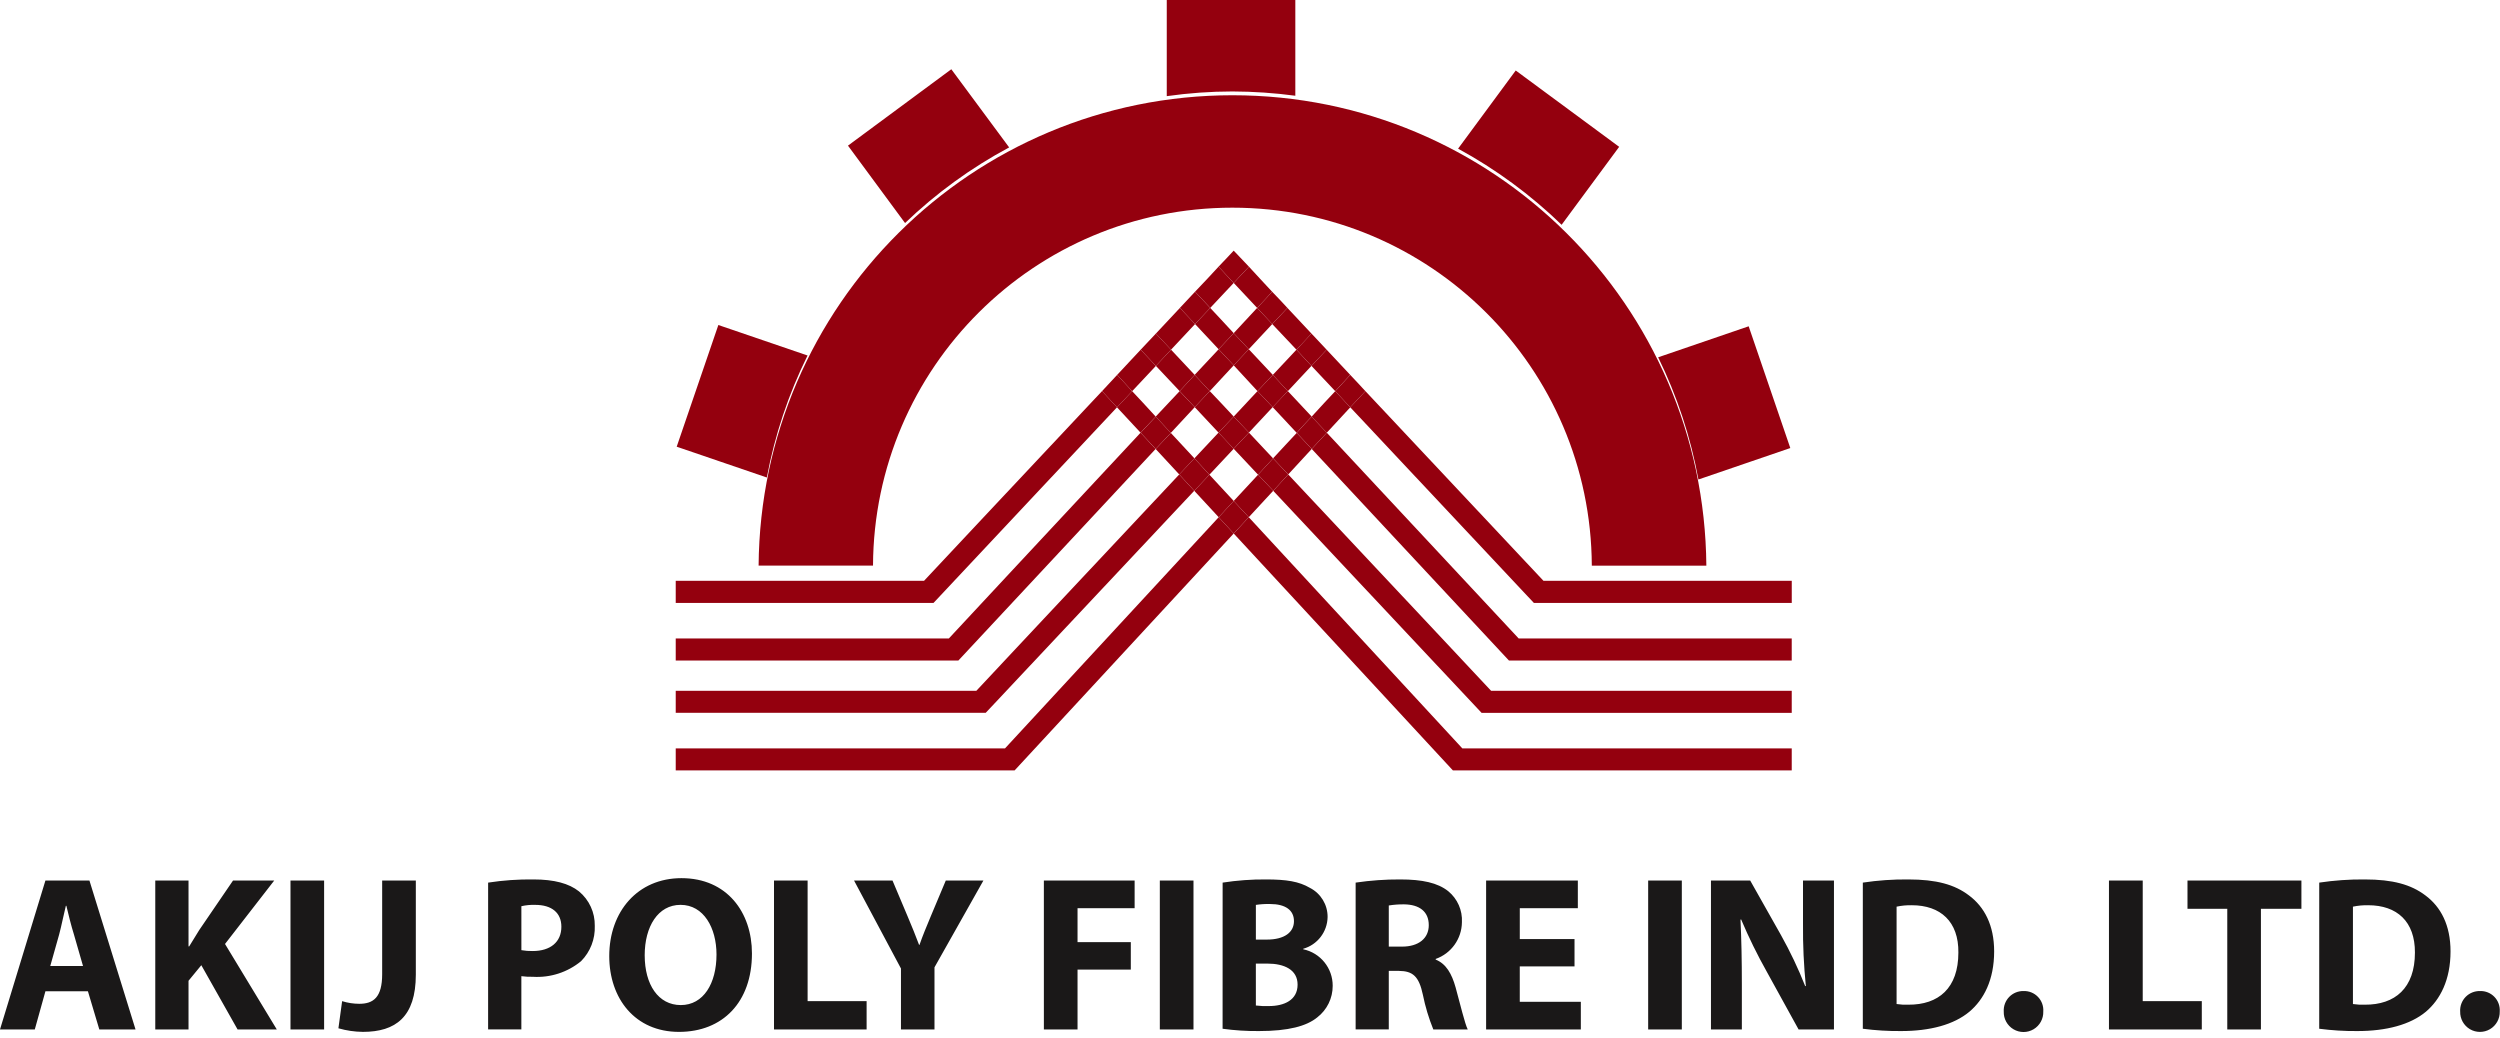 <svg xmlns="http://www.w3.org/2000/svg" width="200" height="83" viewBox="0 0 200 83">
    <g fill="none" fill-rule="evenodd">
        <g>
            <g>
                <g>
                    <g>
                        <g fill="#1A1818" fill-rule="nonzero">
                            <g>
                                <path d="M3.634 9.664l-.851 3.055H0L3.634.805h3.52l3.688 11.914H7.945l-.912-3.055H3.634zm3.007-2.022l-.729-2.529c-.22-.698-.436-1.585-.603-2.287h-.04c-.176.703-.35 1.604-.534 2.287l-.713 2.53h2.62zM12.422.805h2.66v5.27h.053c.274-.458.546-.879.807-1.312L18.643.806h3.296l-3.938 5.076 4.143 6.838h-3.138L16.105 7.58l-1.023 1.246v3.893h-2.66V.805zM25.929.805L25.929 12.72 23.239 12.72 23.239.805zM30.573.805h2.693v7.527c0 3.393-1.622 4.582-4.233 4.582-.663-.006-1.322-.103-1.96-.286l.297-2.172c.445.14.908.211 1.373.212 1.129 0 1.83-.515 1.83-2.365V.805zM39.051.973c1.2-.184 2.412-.27 3.626-.254 1.658 0 2.84.319 3.642.956.819.678 1.284 1.693 1.263 2.757.04 1.054-.356 2.077-1.096 2.826-1.081.89-2.458 1.336-3.854 1.25-.308.007-.617-.01-.923-.05v4.26h-2.66L39.05.974zm2.66 5.404c.298.052.6.075.9.07 1.427 0 2.299-.724 2.299-1.945 0-1.098-.75-1.748-2.093-1.748-.372-.013-.744.023-1.107.106l.001 3.517zM60.156 6.641c0 3.91-2.355 6.274-5.835 6.274-3.52 0-5.581-2.672-5.581-6.062 0-3.565 2.273-6.237 5.777-6.237 3.646 0 5.639 2.741 5.639 6.025zm-8.58.151c0 2.341 1.087 3.978 2.888 3.978 1.813 0 2.856-1.727 2.856-4.043 0-2.136-1.026-3.974-2.873-3.974-1.808-.002-2.872 1.732-2.872 4.04zM61.92.805L64.609.805 64.609 10.456 69.329 10.456 69.329 12.72 61.92 12.72zM72.077 12.72V7.844L68.323.806H71.4l1.21 2.868c.37.874.623 1.503.917 2.282h.032c.261-.747.543-1.429.9-2.282L75.663.806h3.01L74.759 7.75v4.97h-2.681zM83.509.805L90.77.805 90.77 3.019 86.203 3.019 86.203 5.733 90.465 5.733 90.465 7.931 86.203 7.931 86.203 12.72 83.51 12.72zM95.479.805L95.479 12.72 92.786 12.72 92.786.805zM97.81.973c1.148-.178 2.309-.263 3.47-.254 1.638 0 2.64.16 3.513.674.875.447 1.423 1.352 1.415 2.336-.021 1.185-.814 2.215-1.951 2.537v.04c1.379.29 2.365 1.512 2.358 2.924.004.989-.453 1.922-1.234 2.524-.852.699-2.302 1.095-4.669 1.095-.971.009-1.942-.053-2.905-.185L97.81.973zm2.66 4.558h.875c1.416 0 2.172-.588 2.172-1.474 0-.887-.689-1.372-1.91-1.372-.381-.01-.761.014-1.137.07V5.53zm0 5.273c.343.042.689.057 1.035.045 1.226 0 2.302-.474 2.302-1.715 0-1.2-1.076-1.683-2.416-1.683h-.923l.002 3.353zM108.451.973c1.182-.175 2.375-.26 3.57-.254 1.767 0 2.998.27 3.837.94.74.606 1.148 1.53 1.096 2.487-.016 1.323-.854 2.494-2.098 2.933v.053c.835.335 1.287 1.132 1.593 2.226.37 1.344.739 2.904.97 3.362h-2.754c-.363-.898-.643-1.827-.835-2.776-.314-1.487-.815-1.896-1.908-1.908h-.819v4.68h-2.652V.974zm2.652 5.12h1.06c1.34 0 2.139-.67 2.139-1.715 0-1.091-.746-1.65-1.976-1.666-.41-.005-.819.025-1.223.09v3.291zM125.962 7.675L121.582 7.675 121.582 10.51 126.467 10.51 126.467 12.72 118.889 12.72 118.889.805 126.227.805 126.227 3.019 121.583 3.019 121.583 5.489 125.962 5.489zM134.546.805L134.546 12.72 131.853 12.72 131.853.805zM136.877 12.72V.805h3.138l2.465 4.37c.736 1.314 1.382 2.676 1.935 4.076h.053c-.166-1.648-.242-3.305-.228-4.962V.805h2.477V12.72h-2.83l-2.535-4.602c-.765-1.36-1.453-2.762-2.062-4.2l-.052.021c.077 1.577.11 3.256.11 5.195v3.586h-2.471zM149.026.973c1.202-.181 2.416-.266 3.631-.254 2.257 0 3.72.409 4.862 1.279 1.23.915 2.013 2.38 2.013 4.476 0 2.288-.832 3.86-1.98 4.827-1.243 1.038-3.146 1.548-5.472 1.548-1.021.008-2.042-.054-3.055-.185l.001-11.691zm2.701 9.713c.308.047.619.065.93.053 2.432.017 4.013-1.323 4.013-4.17.028-2.476-1.423-3.787-3.728-3.787-.408-.008-.816.03-1.215.114v7.79zM160.3 11.285c-.024-.434.135-.857.438-1.169.303-.31.722-.48 1.155-.468.431-.013.848.158 1.146.47.3.312.453.736.423 1.167.02.58-.278 1.123-.775 1.419-.497.295-1.115.295-1.612 0-.498-.296-.794-.84-.775-1.419zM168.717.805L171.418.805 171.418 10.456 176.144 10.456 176.144 12.72 168.717 12.72zM178.182 3.068L174.999 3.068 174.999.805 184.113.805 184.113 3.068 180.874 3.068 180.874 12.72 178.182 12.72zM185.538.973c1.205-.18 2.421-.266 3.639-.254 2.245 0 3.711.409 4.856 1.279 1.235.915 2.009 2.38 2.009 4.476 0 2.288-.832 3.86-1.97 4.827-1.25 1.038-3.157 1.548-5.487 1.548-1.02.008-2.037-.054-3.048-.185l.001-11.691zm2.698 9.713c.311.047.626.065.94.053 2.425.017 4.018-1.323 4.018-4.17.012-2.476-1.426-3.787-3.74-3.787-.41-.008-.818.03-1.219.114v7.79zM196.813 11.285c-.023-.434.136-.857.438-1.169.303-.31.722-.48 1.155-.468.432-.014.85.157 1.15.469.299.312.453.736.423 1.168.016.578-.282 1.118-.778 1.412-.497.293-1.113.293-1.61 0-.495-.294-.794-.834-.777-1.412h-.001z" transform="translate(-454, -3856) translate(135, 3634) translate(0, 212) translate(319, 10) translate(0, 69.636)"/>
                            </g>
                        </g>
                        <g>
                            <g fill="#94000E" fill-rule="nonzero">
                                <path d="M50.104 7.659V0H39.819v7.692c1.74-.247 3.494-.373 5.25-.376 1.684.006 3.366.12 5.035.343zM76.011 11.746L67.736 5.64l-4.611 6.253c3.023 1.646 5.81 3.694 8.282 6.09l4.604-6.237zM89.702 35.843l-3.331-9.74-7.241 2.481c1.517 3.095 2.602 6.385 3.222 9.776l7.35-2.517zM22.583 5.54l-8.267 6.111 4.565 6.192c2.487-2.388 5.29-4.423 8.329-6.05L22.583 5.54zM3.946 26.001L.614 35.736l7.21 2.464c.634-3.387 1.73-6.67 3.258-9.76l-7.136-2.439z" transform="translate(-454, -3856) translate(135, 3634) translate(0, 212) translate(319, 10) translate(53.441, 0) translate(0.081, 0)"/>
                            </g>
                            <path fill="#94000E" fill-rule="nonzero" d="M16.4 45.25c.072-15.837 12.924-28.636 28.751-28.636 15.828 0 28.68 12.8 28.753 28.637h9.163C82.899 24.42 65.975 7.62 45.157 7.62c-20.819 0-37.743 16.799-37.91 37.63h9.152z" transform="translate(-454, -3856) translate(135, 3634) translate(0, 212) translate(319, 10) translate(53.441, 0)"/>
                            <g>
                                <path d="M38.414 9.22l-1.9 2.023c.536.568 1.169 1.25 1.884 2.037.645-.695 1.286-1.377 1.915-2.037L38.414 9.22zM47.755 12.522l1.924 2.06c-.605.633-1.226 1.329-1.891 2.037-.666-.707-1.31-1.393-1.932-2.06l1.9-2.037zM43.425 14.557c-.62.67-1.27 1.354-1.932 2.06-.662-.706-1.303-1.402-1.887-2.037l1.913-2.06 1.906 2.037zM44.638 15.85l1.949 2.075c-.638.68-1.279 1.382-1.949 2.1-.665-.72-1.31-1.42-1.944-2.1l1.944-2.076zM45.846 7.888l1.879-2.015 1.936 2.052c-.535.564-1.177 1.246-1.891 2.015-.681-.72-1.322-1.414-1.924-2.052zM44.638 9.176l1.904 2.063c-.593.626-1.234 1.312-1.904 2.037-.67-.723-1.31-1.41-1.915-2.037l1.915-2.063zM44.639 6.6c-.731-.784-1.352-1.467-1.88-2.019l1.88-1.998 1.875 1.998c-.523.552-1.153 1.235-1.875 2.02zM41.514 9.94c-.731-.77-1.358-1.451-1.891-2.016l1.923-2.052 1.888 2.015c-.605.639-1.255 1.333-1.92 2.052zM50.859 9.22l1.903 2.023c-.535.572-1.18 1.25-1.887 2.037-.65-.695-1.296-1.377-1.908-2.037L50.86 9.22z" transform="translate(-454, -3856) translate(135, 3634) translate(0, 212) translate(319, 10) translate(53.441, 0) translate(0.617, 20.051)"/>
                                <path fill="#94000E" fill-rule="nonzero" d="M42.76 4.582c-.535-.58-.952-1.018-1.213-1.297.723-.76 1.357-1.426 1.878-2.002l1.213 1.3-1.878 1.999zM39.623 7.925l-1.209-1.291c.679-.716 1.323-1.407 1.92-2.052l1.213 1.291-1.924 2.052zM34.105 11.237l1.197 1.296-14.679 15.65H0v-1.769h19.865c.27-.29 7.558-8.068 14.24-15.177zM36.515 11.243c-.507-.54-.903-.98-1.2-1.304.649-.686 1.27-1.349 1.882-2.015l1.217 1.297-1.9 2.022zM41.518 12.523l-1.913 2.06c-.425-.462-.824-.903-1.209-1.304.646-.695 1.287-1.377 1.916-2.037l1.206 1.28zM42.723 11.24c-.42-.462-.824-.891-1.209-1.3.666-.72 1.316-1.414 1.92-2.051l1.205 1.286-1.916 2.064zM44.638 6.6c.723-.784 1.352-1.466 1.875-2.018l1.21 1.291-1.88 2.015c-.42-.458-.825-.887-1.205-1.287z" transform="translate(-454, -3856) translate(135, 3634) translate(0, 212) translate(319, 10) translate(53.441, 0) translate(0.617, 20.051)"/>
                                <path fill="#94000E" fill-rule="nonzero" d="M37.188 14.566l1.203 1.3L22.613 32.79H0v-1.766h21.852c.27-.302 8.258-8.864 15.336-16.458zM46.542 11.237l1.212 1.283-1.9 2.037c-.42-.437-.82-.878-1.216-1.283.67-.723 1.311-1.41 1.904-2.037zM47.767 9.94c.715-.77 1.358-1.451 1.891-2.016l1.2 1.297-1.89 2.019c-.408-.446-.81-.875-1.2-1.3zM44.639 15.849l-1.944 2.076c-.404-.45-.809-.879-1.2-1.308.661-.707 1.31-1.39 1.932-2.06l1.212 1.292z" transform="translate(-454, -3856) translate(135, 3634) translate(0, 212) translate(319, 10) translate(53.441, 0) translate(0.617, 20.051)"/>
                                <path fill="#94000E" fill-rule="nonzero" d="M40.28 17.905l1.2 1.307L24.8 36.974H0v-1.761h24.049c.282-.318 8.798-9.384 16.231-17.308zM49.679 14.582l1.2 1.283L49 17.903c-.408-.43-.813-.859-1.213-1.288.666-.704 1.288-1.4 1.892-2.033zM46.587 17.925l1.212 1.287-1.956 2.114c-.408-.442-.809-.87-1.205-1.3.67-.72 1.311-1.422 1.949-2.1z" transform="translate(-454, -3856) translate(135, 3634) translate(0, 212) translate(319, 10) translate(53.441, 0) translate(0.617, 20.051)"/>
                                <path fill="#94000E" fill-rule="nonzero" d="M43.438 21.326l1.2 1.303-17.526 18.952H0v-1.762h26.343c.284-.319 9.326-10.099 17.095-18.493zM53.963 12.536l-1.879 2.031c-.416-.432-.809-.864-1.21-1.287.707-.784 1.353-1.463 1.888-2.037l1.201 1.293zM53.963 12.533l1.21-1.296C61.85 18.344 69.14 26.12 69.418 26.412h19.865v1.77H68.651L53.963 12.532zM44.638 2.583l1.218-1.3c.522.577 1.156 1.243 1.854 2.003-.247.278-.653.727-1.197 1.296l-1.875-2zM47.722 5.873l1.213-1.291c.6.645 1.254 1.336 1.924 2.052-.274.308-.686.74-1.2 1.291l-1.937-2.052zM50.859 9.22l1.213-1.296 1.887 2.015c-.29.323-.706.764-1.197 1.303L50.86 9.22z" transform="translate(-454, -3856) translate(135, 3634) translate(0, 212) translate(319, 10) translate(53.441, 0) translate(0.617, 20.051)"/>
                                <path fill="#94000E" fill-rule="nonzero" d="M44.638 2.583l-1.213-1.3c.515-.54.931-.972 1.213-1.283.29.309.703.74 1.218 1.283l-1.218 1.3zM46.513 4.582c.544-.568.948-1.018 1.197-1.297.396.409.802.83 1.225 1.297l-1.213 1.291-1.209-1.291zM49.658 7.924c.515-.547.926-.987 1.2-1.291.393.421.797.851 1.214 1.291l-1.213 1.297-1.2-1.297zM52.763 11.244c.49-.54.907-.98 1.197-1.303.404.425.808.854 1.212 1.299l-1.209 1.296-1.2-1.292zM48.968 11.237c.613.662 1.258 1.344 1.907 2.037-.388.4-.792.842-1.196 1.304l-1.924-2.06 1.213-1.281zM43.433 7.888l-1.887-2.015 1.213-1.291c.526.552 1.147 1.234 1.878 2.019-.37.4-.772.829-1.204 1.287zM50.88 15.865l1.205-1.299c7.082 7.593 15.071 16.156 15.349 16.458H89.28v1.766H66.656L50.88 15.865zM44.638 9.175l1.205-1.287c.605.638 1.246 1.332 1.924 2.051-.393.409-.789.838-1.225 1.3l-1.904-2.064z" transform="translate(-454, -3856) translate(135, 3634) translate(0, 212) translate(319, 10) translate(53.441, 0) translate(0.617, 20.051)"/>
                                <path fill="#94000E" fill-rule="nonzero" d="M41.546 5.873l-1.213-1.291c.437-.466.834-.887 1.213-1.297.262.278.679.716 1.213 1.297l-1.213 1.291zM44.638 9.175l-1.204-1.287c.431-.458.833-.887 1.204-1.287.38.4.784.83 1.205 1.287l-1.205 1.287zM47.767 9.94c.393.425.793.854 1.201 1.299l-1.213 1.283-1.213-1.283c.437-.462.834-.891 1.225-1.3zM50.875 13.276c.4.426.793.859 1.21 1.288l-1.205 1.299-1.2-1.283c.403-.46.807-.901 1.195-1.304zM40.314 11.239l-1.9-2.02 1.21-1.296c.53.564 1.16 1.247 1.89 2.015-.392.427-.796.856-1.2 1.3zM47.8 19.213l1.2-1.307c7.426 7.924 15.95 16.99 16.232 17.308h24.049v1.762H64.468L47.8 19.213zM45.856 14.557c.62.667 1.264 1.353 1.931 2.06-.392.432-.792.858-1.2 1.308l-1.949-2.076 1.218-1.292zM44.638 13.274c-.392.404-.796.846-1.213 1.283l-1.907-2.037 1.205-1.283c.604.628 1.245 1.314 1.915 2.037z" transform="translate(-454, -3856) translate(135, 3634) translate(0, 212) translate(319, 10) translate(53.441, 0) translate(0.617, 20.051)"/>
                                <path fill="#94000E" fill-rule="nonzero" d="M38.414 9.22l-1.217-1.296c.413-.442.821-.87 1.217-1.292.282.309.695.741 1.21 1.292l-1.21 1.296zM42.723 11.239l-1.205 1.283-1.205-1.283c.404-.446.809-.875 1.2-1.3.385.409.79.838 1.21 1.3zM44.638 13.273c.396.405.797.846 1.218 1.284l-1.218 1.291-1.213-1.291c.417-.437.822-.878 1.213-1.284zM47.787 16.617c.4.43.805.859 1.213 1.288l-1.2 1.307-1.213-1.287c.408-.45.808-.879 1.2-1.308zM38.398 13.277c-.405.425-.802.858-1.21 1.287l-1.887-2.03 1.213-1.292c.536.569 1.17 1.252 1.884 2.035zM44.638 22.63l1.205-1.304c7.76 8.395 16.8 18.174 17.085 18.493h26.353v1.762H62.173L44.638 22.629zM44.639 20.026c-.392.432-.796.858-1.201 1.3l-1.956-2.114 1.212-1.287c.634.679 1.28 1.382 1.945 2.101zM41.496 16.617c-.4.432-.813.858-1.213 1.288l-1.887-2.037 1.213-1.283c.581.63 1.223 1.326 1.887 2.032z" transform="translate(-454, -3856) translate(135, 3634) translate(0, 212) translate(319, 10) translate(53.441, 0) translate(0.617, 20.051)"/>
                                <path fill="#94000E" fill-rule="nonzero" d="M36.515 11.244l-1.213 1.292-1.197-1.297c.404-.445.817-.874 1.21-1.3.297.323.693.765 1.2 1.305zM39.61 14.582l-1.214 1.283-1.205-1.299c.409-.432.802-.864 1.21-1.287.38.4.78.841 1.208 1.303zM42.694 17.925l-1.212 1.287-1.201-1.307c.4-.432.813-.858 1.213-1.288.392.43.796.858 1.2 1.308zM44.638 20.026c.396.432.797.858 1.205 1.3l-1.205 1.303-1.2-1.303c.404-.442.809-.87 1.2-1.3z" transform="translate(-454, -3856) translate(135, 3634) translate(0, 212) translate(319, 10) translate(53.441, 0) translate(0.617, 20.051)"/>
                            </g>
                        </g>
                    </g>
                </g>
            </g>
        </g>
    </g>
</svg>
